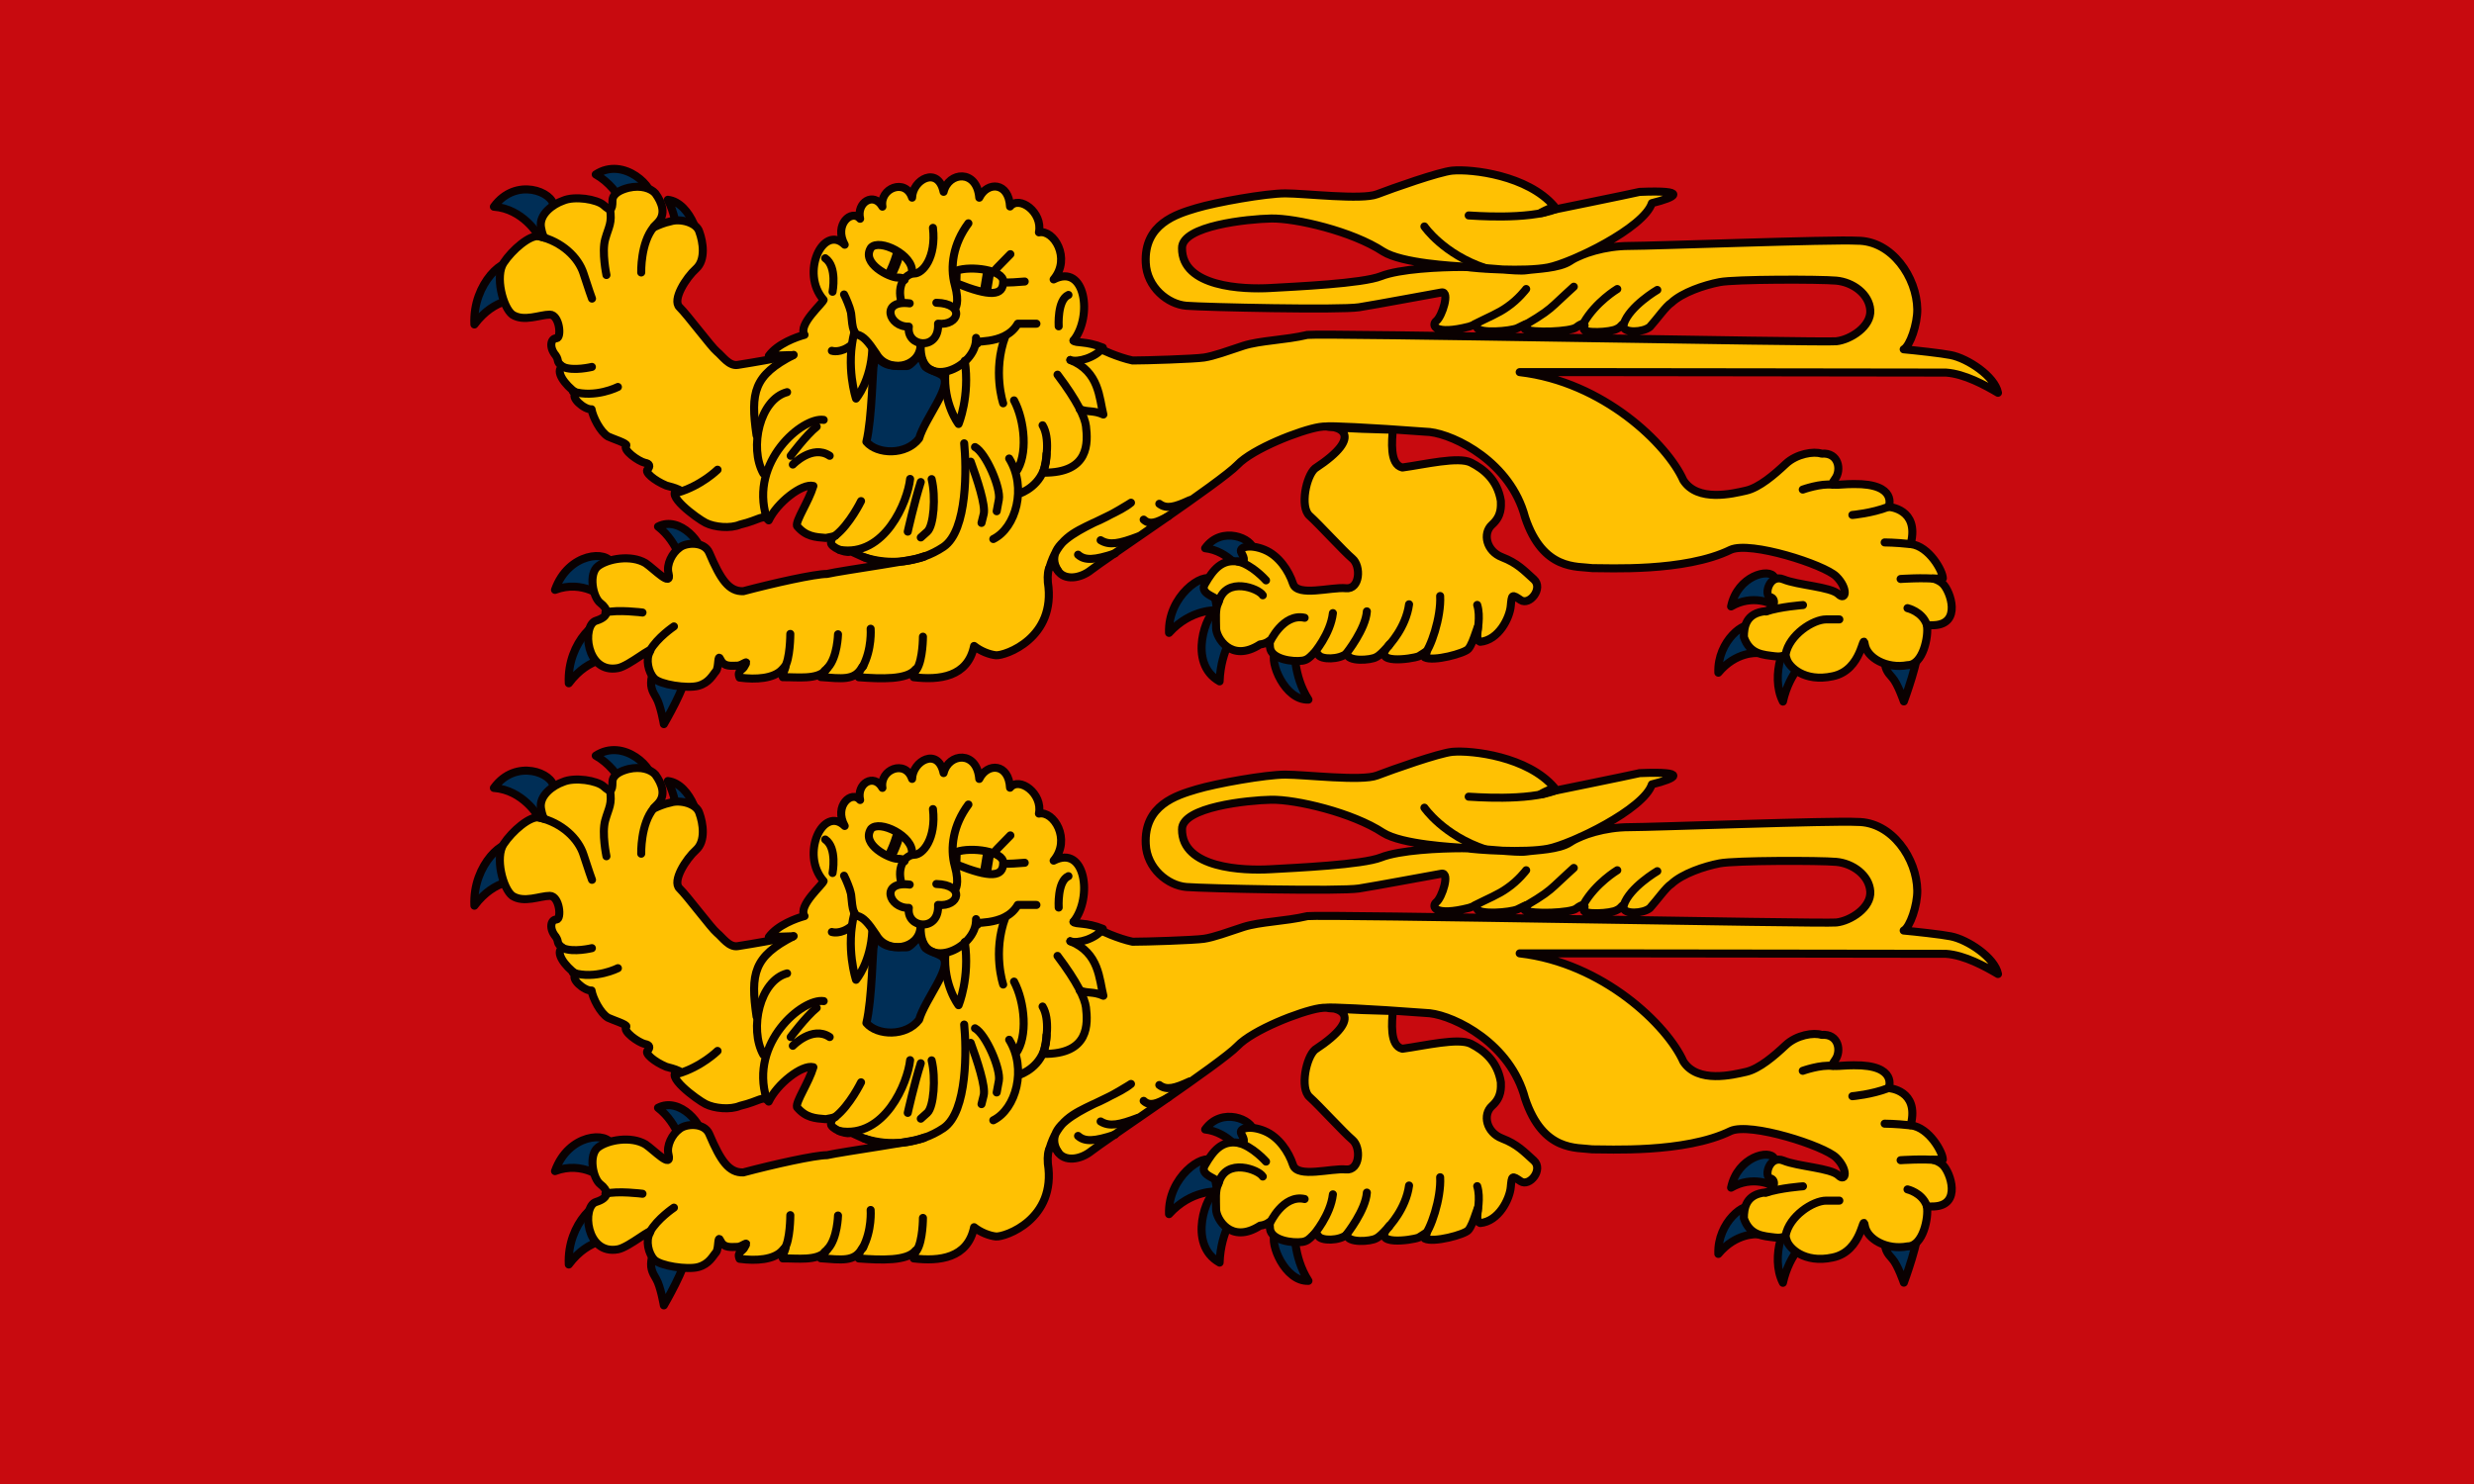 <?xml version="1.0" encoding="UTF-8" standalone="no"?>
<svg xmlns="http://www.w3.org/2000/svg" xmlns:xlink="http://www.w3.org/1999/xlink" width="1000" height="600">
  <path fill="#c80a0f" d="M0 0h1000v600H0z"/>
  <g id="a" stroke="#0a0101" stroke-linecap="round" stroke-linejoin="round" stroke-width="3.25">
    <path fill="#002e56" d="M515.326 263.917c-2.267 3.557 3.947 19.343 13.554 18.945-6.268-9.762-5.603-21.118-5.603-21.118zM491.47 246.832c-3.464.5-11.819 21.251 1.505 28.656.425-12.884 6.7-20.532 6.7-20.532l-6.889-5.767z"/>
    <path fill="#002e56" d="M489.846 234.438c-3.367-3.44-17.916 6.548-17.315 21.447 8.939-9.934 19.526-9.159 19.526-9.159zM506.669 222.387c-.239-4.674-12.894-10.074-19.539-.73 9.553 1.055 15 9.776 15 9.776zM761.868 265.873c-.229 4.276.899 5.77 3.061 8.176 2.165 2.402 4.615 9.546 4.615 9.546s6.93-18.812 5.195-21.337c-1.734-2.529-12.441 3.492-12.871 3.615zM725.211 258.075c-3.451-.644-9.976 14.912-4.543 25.579 2.73-12.363 10.19-17.743 10.19-17.743zM708.387 253.387c-2.684-2.978-14.3 5.674-13.826 18.589 7.141-8.607 15.589-7.936 15.589-7.936zM717.196 233.431c-1.851-3.971-14.901-.696-17.483 11.76 8.796-5.133 16.656-.905 16.656-.905zM283.442 224.69c1.256-4.372-8.509-16.471-17.471-11.791 8.323 6.401 10.513 17.4 10.513 17.4zM246.02 252.009c-3.257-3.941-16.928 7.281-16.113 24.246 8.338-11.222 18.418-10.235 18.418-10.235zM247.215 227.993c-1.403-5.585-17.407-4.821-22.88 10.502 11.356-4.276 19.783 3.231 19.783 3.231zM263.517 273.319c-.876 4.129 0 5.894 1.752 8.844 1.752 2.947 3.066 10.615 3.066 10.615s9.642-16.513 8.328-19.459c-1.314-2.947-12.708 0-13.146 0zM223.798 83.478c0-5.894-15.344-12.065-24.171.099 11.776.836 17.975 11.575 17.975 11.575zM207.87 106.943c-3.257-3.944-16.928 7.281-16.113 24.246 8.338-11.222 18.418-10.239 18.418-10.239zM263.567 81.436c1.482-5.551-11.409-18.335-22.773-10.903 10.872 6.144 14.005 19.072 14.005 19.072zM281.764 101.711c2.557-3.18-2.249-19.829-11.825-20.936 5.379 10.674 3.744 21.851 3.744 21.851z"/>
    <path fill="#ffc103" d="M332.914 121.235c-9.632-10.895-.112-30.763 8.522-22.289-4.522-8.131 2.873-14.569 6.229-10.496-1.563-6.619 5.532-11.006 9.011-4.898-1.25-7.382 9.271-11.702 11.998-3.636.183-7.256 10.465-12.983 12.735-2.358 2.002-8.178 13.465-9.251 14.414 2.372 3.345-6.76 11.937-6.265 12.436 3.554 3.715-4.616 13.317 2.293 11.682 10.462 5.929-1.248 13.174 10.422 5.947 19.023 12.823-6.65 15.852 14.903 8.06 24.686 4.03 2.393 4.383.282 7.938 2.075 3.557 1.793 10.003 4.746 15.903 6.019 5.334 0 24.887-.598 28.886-1.195 3.999-.598 9.467-2.629 15.999-4.784 6.841-2.156 16.734-2.236 25.763-4.367 7.153-.781 207.994 3.171 213.773 2.573 5.779-.6 14.209-5.997 13.765-12.574-.444-6.577-7.099-11.344-13.765-11.942-6.666-.597-40.886-.597-47.109.598-6.221 1.193-15.111 4.183-19.553 8.37-2.135 1.339-5.666 6.398-8.657 9.727-2.799 2.295-10.705 2.635-10.705-.358 0-1.955-.666.375-2.607 1.134-2.522 1.535-13.896 1.955-13.394 0 .889-2.213-.058-2.909-3.051-.597-2.222 1.793-17.94 2.454-20.827.678 1.729-2.813 1.745-2.651-2.979-.34-2.99 1.277-15.375 2.276-16.264-.18-.119-1.934-1.522-.986-3.269-.436-14.036 3.569-15.382-.561-13.16-2.356 2.224-1.791 5.586-12.058 2.034-11.458-3.558.597-25.777 4.781-33.332 5.979-7.554 1.198-62.218 0-69.773-.597-7.553-.598-15.998-7.509-16.444-17.341-.791-15.771 12.444-19.732 20.442-22.125 8-2.391 27.998-5.979 35.996-5.979 8 0 30.818 2.751 37.041.358 6.221-2.388 25.113-9.071 30.452-9.565 7.877-.711 30.444 1.881 41.197 14.449-5.599 2.473-8.231 3.928-1.877 1.697 5.775-1.196 30.576-6.22 36.353-7.533 20-.837 14.753 2.154 4.976 4.544-3.265 10.112-32.652 24.223-41.987 26.016-9.33 1.796-29.137.48-33.566-.303-4.445-.324-25.472-1.346-33.126-6.167-12.37-8.154-35.223-13.514-45.242-13.328-9.375.183-36.114 2.913-35.996 11.96-.14 15.886 24.887 16.742 35.552 16.143 10.665-.597 37.331-1.793 44.886-4.783 7.553-2.99 23.895-3.724 32.785-3.724 8.889 0 21.879 1.929 25.878 1.333 3.998-.598 13.331-.733 17.775-3.723 4.445-2.991 14.106-6.115 23.886-6.115 9.778 0 82.329-2.717 92.105-2.119 14.153-.095 24.155 14.94 24.324 27.727.082 5.978-2.933 14.815-5.491 16.184 4.391.393 15.382 1.596 19.006 2.332 6.808 1.31 17.844 8.605 19.107 15.246-5.171-3.052-13.516-7.662-21.033-8.165-1.473.018-159.858-.258-172.298-.183 33.844 3.888 59.706 29.22 66.166 43.725 5.779 8.969 20 5.381 25.331 4.186 5.333-1.196 11.555-6.579 16.001-10.765 4.445-4.184 11.393-5.246 14.531-4.184 6.908-.597 8.135 6.579 5.469 10.164-2.666 3.589.441 2.114 7.553 2.114 17.942-.211 14.116 9.246 14.116 9.246s12.388.728 8.94 14.743l.062.315c7.323.877 12.874 10.897 12.881 13.824-7.286.407-3.111-.779 0 2.212 3.109 2.99 7.644 16.231-3.557 16.741-3.369-.008-2.899.109-2.899.109.791 4.183-1.545 16.036-7.765 16.036-8.62 1.615-16.444-2.99-17.334-8.372-.889-5.379-.772 10.386-12.991 12.874-11.539 2.496-17.674-3.904-18.561-6.893-.89-2.991-.444-.6-4.887-1.2-4.445-.597-10.047-.651-12.446-7.772 0-4.184.868-9.702 8.785-10.449 3.557-.597 4.55-5.097 1.88-5.695-2.666-.598-.443-9.567 5.334-7.176 5.779 2.393 19.108 2.99 22.221 5.981 3.112 2.986 4.001-2.393-.887-7.176-4.89-4.786-34.663-14.353-42.665-10.765-18.627 9.121-50.056 7.352-55.947 7.419-6.016-.855-19.906 1.231-27.157-20.572-5.891-22.26-28.28-33.259-38.499-34.455-53.458-4.001-52.253-1.768-14.985-.918-.244 4.156-1.428 14.022 3.871 15.268 8.892-1.196 22.721-4.553 27.736-1.992 5.087 2.598 10.711 6.92 12.096 15.519.021 2.108.444 5.979-3.557 9.565-3.999 3.588-2.222 10.763 4.001 13.156 6.221 2.39 8.891 5.379 12.889 8.969 3.999 3.585-1.778 10.763-5.334 8.372-3.555-2.393-3.555-2.393-3.999 2.391-.444 4.783-4.863 13.835-12.374 14.497-1.575-.577-1.139-3.052-.958-4.932.444-4.184-1.503 5.2-3.826 7.803-1.479 1.758-14.061 5.195-17.615 3.402 1.588-3.743.671-2.216-2.44-.42-3.035 1.174-19.416 3.389-12.115-4.207 1.893-2.767-2.604 3.455-5.084 4.54-2.082 1.262-11.804 2.038-11.804-1.551-3.087 2.637-10.426 2.64-11.554.598-2.22-2.391-2.434 1.793-6.431 2.39-3.998.597-12.677-.597-13.123-5.381-.444-4.781.89-1.793-3.998-1.196-11.9 7.674-17.778-2.988-17.778-6.576 0-3.588-.444-7.775.889-10.167 1.333-2.39-8.28-3.113-5.333-7.822 3.313-5.759 6.792-9.981 13.331-8.921 3.111.597 2.666-1.196 1.333-3.588-1.333-2.39 3.555-3.586 9.334-1.196 5.779 2.391 9.778 8.372 11.555 13.753 1.776 5.381 15.555 1.196 21.332 1.793 5.779.598 6.221-8.969 2.666-11.958-3.557-2.991-13.335-13.753-17.334-17.339-4.001-3.589-1.335-16.146 2.222-19.137 20.697-13.599 9.928-18.066 1.774-16.741-7.553 1.195-26.968 8.747-33.189 15.325-6.223 6.577-54.563 38.814-59.005 42.402-4.445 3.588-10.907 4.459-13.574.274-2.666-4.188-4.445-1.196-4.001 4.784 3.531 22.582-17.334 29.78-20.992 29.495-2.546-.252-6.194-1.631-8.823-3.758-2.592 12.621-14.063 13.873-24.423 12.629-.159-1.488 1.935-4.273.791-3.206-3.425 4.337-13.951 3.878-22.987 3.222-.602-2.64 3.115-5.838 1.338-4.043-3.034 5.551-8.249 4.556-16.702 3.968-.1-1.169 3.918-5.083 2.045-2.743-3.699 3.934-11.406 2.704-17.385 2.8-.707-.881 3.091-7.062-.385-2.978-3.322 3.487-10.36 4.067-17.087 3.134-1.197-2.94 1.401-2.969 2.114-4.815 1.778-2.988-.889 0-3.109 0-2.222 0-5.334.598-6.667-2.391-1.333-2.99-.568 2.991-1.859 4.619-1.29 1.413-2.747 4.73-7.19 5.923-4.445 1.196-15.455-.478-17.777-2.988-2.395-2.478-3.557-7.772-1.778-10.765 1.778-2.988-8.462 5.769-12.887 6.579-13.015 2.443-14.666-17.339-8.889-19.132 5.779-1.796 4.887-4.784 1.776-7.176-3.111-2.393-4.888-11.961-.887-14.949 3.998-2.99 13.256-4.645 19.108-1.196 3.425 2.287 10.757 10.127 9.334 4.184-.991-3.673 1.543-8.345 4.38-10.35 2.463-2.207 10.043-2.77 12.062 1.979 4.683 11.004 7.999 15.742 13.777 15.546 12.306-3.269 28.941-6.973 33.827-6.973 6.272-1.45 38.916-5.881 39.479-7.18-19.915 6.702-27.967-2.395-30.187-1.799-2.22.597-7.692-1.941-7.692-3.61 0-3.588 5.015-3.16-2.097-1.965-4.256-.338-8.049-.531-11.633-4.85-.587-2.205 4.707-9.79 6.63-16.163-4.59-1.208-14.738 6.82-18.062 13.904-2.331-2.718-3.276-.25-11.602 1.727-3.927 1.663-10.319 1.067-13.872-.728-3.555-1.793-17.482-12.053-10.747-13.376-1.771-.84-3.81-1.325-5.153-1.686-4.888-2.03-8.95-5.484-7.529-6.564 1.074-1.273.855-2.28-1.102-2.641-2.666-.597-9.233-5.253-7.548-7.05.505-.818-5.679-2.747-7.373-3.586-3.111-1.795-6.228-8.018-6.671-11.006-2.868.268-8.985-5.004-6.223-6.579-4.672-3.371-8.645-8.919-5.533-10.715-2.726-2.088-1.199-2.191-2.734-4.471-2.833-3.371-1.956-6.937.268-6.937 2.222 0 1.333-9.567-2.666-9.567-3.999 0-10.433 3.017-15.111 0-3.847-2.86-7.112-15.548-3.557-20.93 3.557-5.379 10.665-11.36 14.222-10.763 3.557.598 1.778 1.793.889-3.588-.889-5.381 5.018-9.423 8.889-10.763 4.691-2.085 13.777-.597 16.444 1.795 2.666 2.391 3.555 2.391 3.555-1.795 0-2.941 3.433-4.473 6.489-5.245 5.087-1.169 9.066.237 10.843 2.253 2.763 3.846 4.445 8.372.889 11.96-3.555 3.586-.47.547 5.309-.648 3.72-1.196 10.434.345 11.58 4.236 1.543 4.184 2.666 11.362-1.333 14.949-3.999 3.586-9.776 12.556-6.666 15.546 3.111 2.988 12.889 16.143 15.111 17.939 2.222 1.793 4.887 5.979 8.443 5.379 3.555-.597 7.554-1.193 10.665-1.793 12.346-2.414 17.714-2.381 1.867-1.889 3.558-4.887 11.206-7.612 14.439-8.474-2.846-4.164 7.691-12.956 7.691-14.151z"/>
    <path fill="#002e56" d="M353.624 143.125c3.42 5.473 7.997 4.87 12.976 4.876 1.283.001 4.572-4.042 4.805-4.356.693-.939 1.795 3.89 2.63 4.683 1.363 1.295 6.534 2.612 7.173 3.867 3.65 4.026-7.405 17.028-9.687 25.078-5.268 6.932-17.007 6.481-21.325 1.334 2.325-9.615 2.517-30.115 2.973-30.784z"/>
    <path fill="none" d="M778.753 252.389c-1.933-5.203-7.734-6.505-7.734-6.505M409.88 161.875c4.383 8.257 5.671 22.271.72 29.07M394.099 180.751c4.383 2.358 10.519 16.508 9.642 21.23l-.876 4.715M392.349 186.645c2.629 7.078 6.135 17.692 5.259 21.23l-.876 3.54M376.568 193.711c1.753 7.078.876 18.874-1.752 21.23l-2.631 2.359M372.179 194.896c-2.629 8.255-5.26 20.051-5.26 20.051M330.113 172.496c-4.383 3.54-10.519 11.795-10.519 11.795M335.366 184.289c-7.014-4.717-14.902 3.538-14.902 3.538M431.87 119.243c-4.623 2.042-3.942 12.694-3.942 12.694M333.561 104.416c4.935 3.387 2.961 13.549 2.961 13.549M217.794 95.518c9.417 2.142 16.013 8.616 18.072 15.06 2.062 6.455 3.428 10.146 3.428 10.146M264.311 91.717c-5.485 6.455-5.127 18.449-5.127 18.449M424.153 229.613c3.383-11.681 9.728-14.313 17.668-18.133 6.857-2.713 16.159-8.749 15.285-8.202-8.236 6.965-38.252 14.073-29.367 27.637M407.915 185.381c7.251 11.708 2.771 28.006-6.415 32.56M432.642 145.544c11.772 4.752 11.646 15.441 13.342 22.052-4.15-1.867-6.471-.82-9.587-2.198M423.01 183.549c0 10.409-7.397 14.678-10.781 15.981M740.769 195.989c-4.837-.651-12.086 1.952-12.086 1.952M763.241 204.954c-6.768 2.6-14.503 3.253-14.503 3.253M771.94 219.961c-5.803-.646-10.153-.646-10.153-.646M783.224 234.083c-5.801-.65-14.989 0-14.989 0M721.768 264.492c1.452-7.806 11.063-14.061 16.38-14.061h5.317M713.785 247.234c5.804-1.952 14.987-2.601 14.987-2.601M320.803 143.475c-16.145 8.26-17.524 15.118-15.007 32.521"/>
    <path fill="none" d="M389.723 179.24c.94 9.291 1.497 35.244-8.379 41.878-9.876 6.633-22.241 7.416-31.893 4.233M367.87 193.633c-.969 9.131-10.223 31.788-28.582 28.666M656.343 130.889c2.419-7.158 13.537-13.663 13.537-13.663M640.172 130.512c4.837-8.457 13.537-13.661 13.537-13.661M616.581 131.291c7.346-4.303 9.409-6 11.822-8.216 2.602-2.476 7.734-7.156 7.734-7.156M596.085 131.036c5.381-2.731 9.547-4.337 13.15-6.929 4.519-3.084 7.648-7.256 7.648-7.256M600.491 108.448c-17.089-5.654-24.736-16.887-24.736-16.887M628.942 84.507c-11.32 4.589-34.328 2.601-35.295 2.601M337.668 216.529c5.803-4.553 10.368-13.934 10.368-13.934M332.942 169.764c-8.519-1.302-30.067 16.843-23.116 39.406M318.142 158.552c-10.97 2.861-15.439 22.374-9.593 32.866M427.452 151.484c7.997 10.635 11.042 17.139 11.504 20.842.754 6.435 1.585 19.028-17.317 18.772 1.464-4.877 2.798-14.136-.226-19.144"/>
    <path fill="none" stroke-width="4.5" d="M399.432 111.033l-.876 5.334M362.991 103.05c-1.043 3.527-2.474 6.489-2.474 6.489"/>
    <path fill="none" d="M377.107 92.127c1.372 11.993-4.113 18.451-7.542 18.451-3.43 0-7.256 4.475-5.151 11.673M391.433 90.283c-6.172 8.301-7.542 17.528-5.483 24.906 2.055 7.381.106 9.525.106 9.525M418.928 130.874h-7.542c-5.34 9.439-20.332 6.207-16.302 8.009"/>
    <path fill="none" d="M378.48 122.406c11.74.298 9.379 9.386.685 8.463.685 11.07-12.975 9.674-11.806 1.193-8.215.242-11.586-10.959.347-9.408M394.522 136.612c.483 12.361-22.866 22.097-22.382 3.231"/>
    <path fill="none" d="M372.106 139.731c-.493 9.108-13.446 11.185-17.866 3.378-3.44-5.204-5.255-7.162-7.709-7.814-2.455-.648-2.179-8.224-2.676-9.338-.298-1.514-1.888-5.429-2.682-6.9M408.4 102.767c-5.803 5.852-6.286 6.505-6.286 6.505M414.202 113.819c-7.737.65-8.154.313-8.154.313M386.667 109.431c5.719-2.038 19.031-.326 18.839 4.417.008 5.822-5.204 6.178-18.956.669l.117-4.274zM368.624 110.036c.712-6.914-13.184-13.734-16.567-9.876-4.121 6.375 7.572 12.061 10.673 12.061 2.901 0 2.915.955 2.915.955M406.365 135.936c-5.259 14.151-.876 27.124-.876 27.124M344.131 139.465c-4.383 3.536-7.888 2.358-7.888 2.358"/>
    <path fill="none" d="M345.397 134.092c-3.709 14.087.611 27.056.611 27.056s6.045-7.076 6.589-20.003M382.103 150.582c-.879 12.789 5.354 20.841 5.354 20.841s4.637-11.103 2.508-25.552"/>
    <path fill="#ffc103" d="M433.903 137.728c.957 1.099 5.114.058 11.878 2.812-2.799 4.008-10.327 6.176-13.138 5.005"/>
    <path fill="none" d="M227.591 148.348c4.115 1.844 11.657 0 11.657 0M231.597 158.295c9.08 2.77 18.162-1.844 18.162-1.844M273.879 199.153c9.598-2.767 16.155-9.248 16.155-9.248M244.712 247.653c4.835-1.302 14.989 0 14.989 0M262.734 263.026c2.902-5.203 9.671-9.758 9.671-9.758M317.026 269.958c2.418-3.251 2.418-13.661 2.418-13.661M334.665 269.876c3.849-4.266 4.059-13.427 4.059-13.427M348.683 269.635c3.869-7.158 3.236-15.426 3.236-15.426M370.643 270.429c2.416-3.902 2.416-13.009 2.416-13.009M527.336 249.78c-8.706-1.952-14.023 9.759-14.023 9.759M538.765 247.894c-.969 8.457-7.733 16.265-7.733 16.265M552.49 247.182c-.484 7.156-8.222 16.914-8.222 16.914M569.548 244.328c-1.274 9.516-8.235 16.651-8.235 16.651M582.111 240.976c.484 8.455-3.868 21.469-6.77 24.069M597.096 244.583c1.452 4.555 0 11.06 0 11.06M500.341 227.011c5.803 1.302 11.394 7.636 11.394 7.636M492.649 243.169c3.05-10.241 16.187-5.237 17.778-2.489M450.693 223.757c-8.32 2.759-12.22 2.949-14.939.51M459.956 216.962c-7.298 2.759-11.454 3.705-15.078 1.453M472.304 208.641c-4.853 2.76-7.617 3.705-10.027 1.453M480.867 202.232c-5.939 2.76-9.322 3.705-12.271 1.453M246.55 84.373c.967 5.854-.483 7.156-1.933 12.359-1.45 5.203.508 14.461.508 14.461"/>
  </g>
  <use width="100%" height="100%" stroke-width="3.5" transform="translate(0 235)" xlink:href="#a"/>
</svg>
